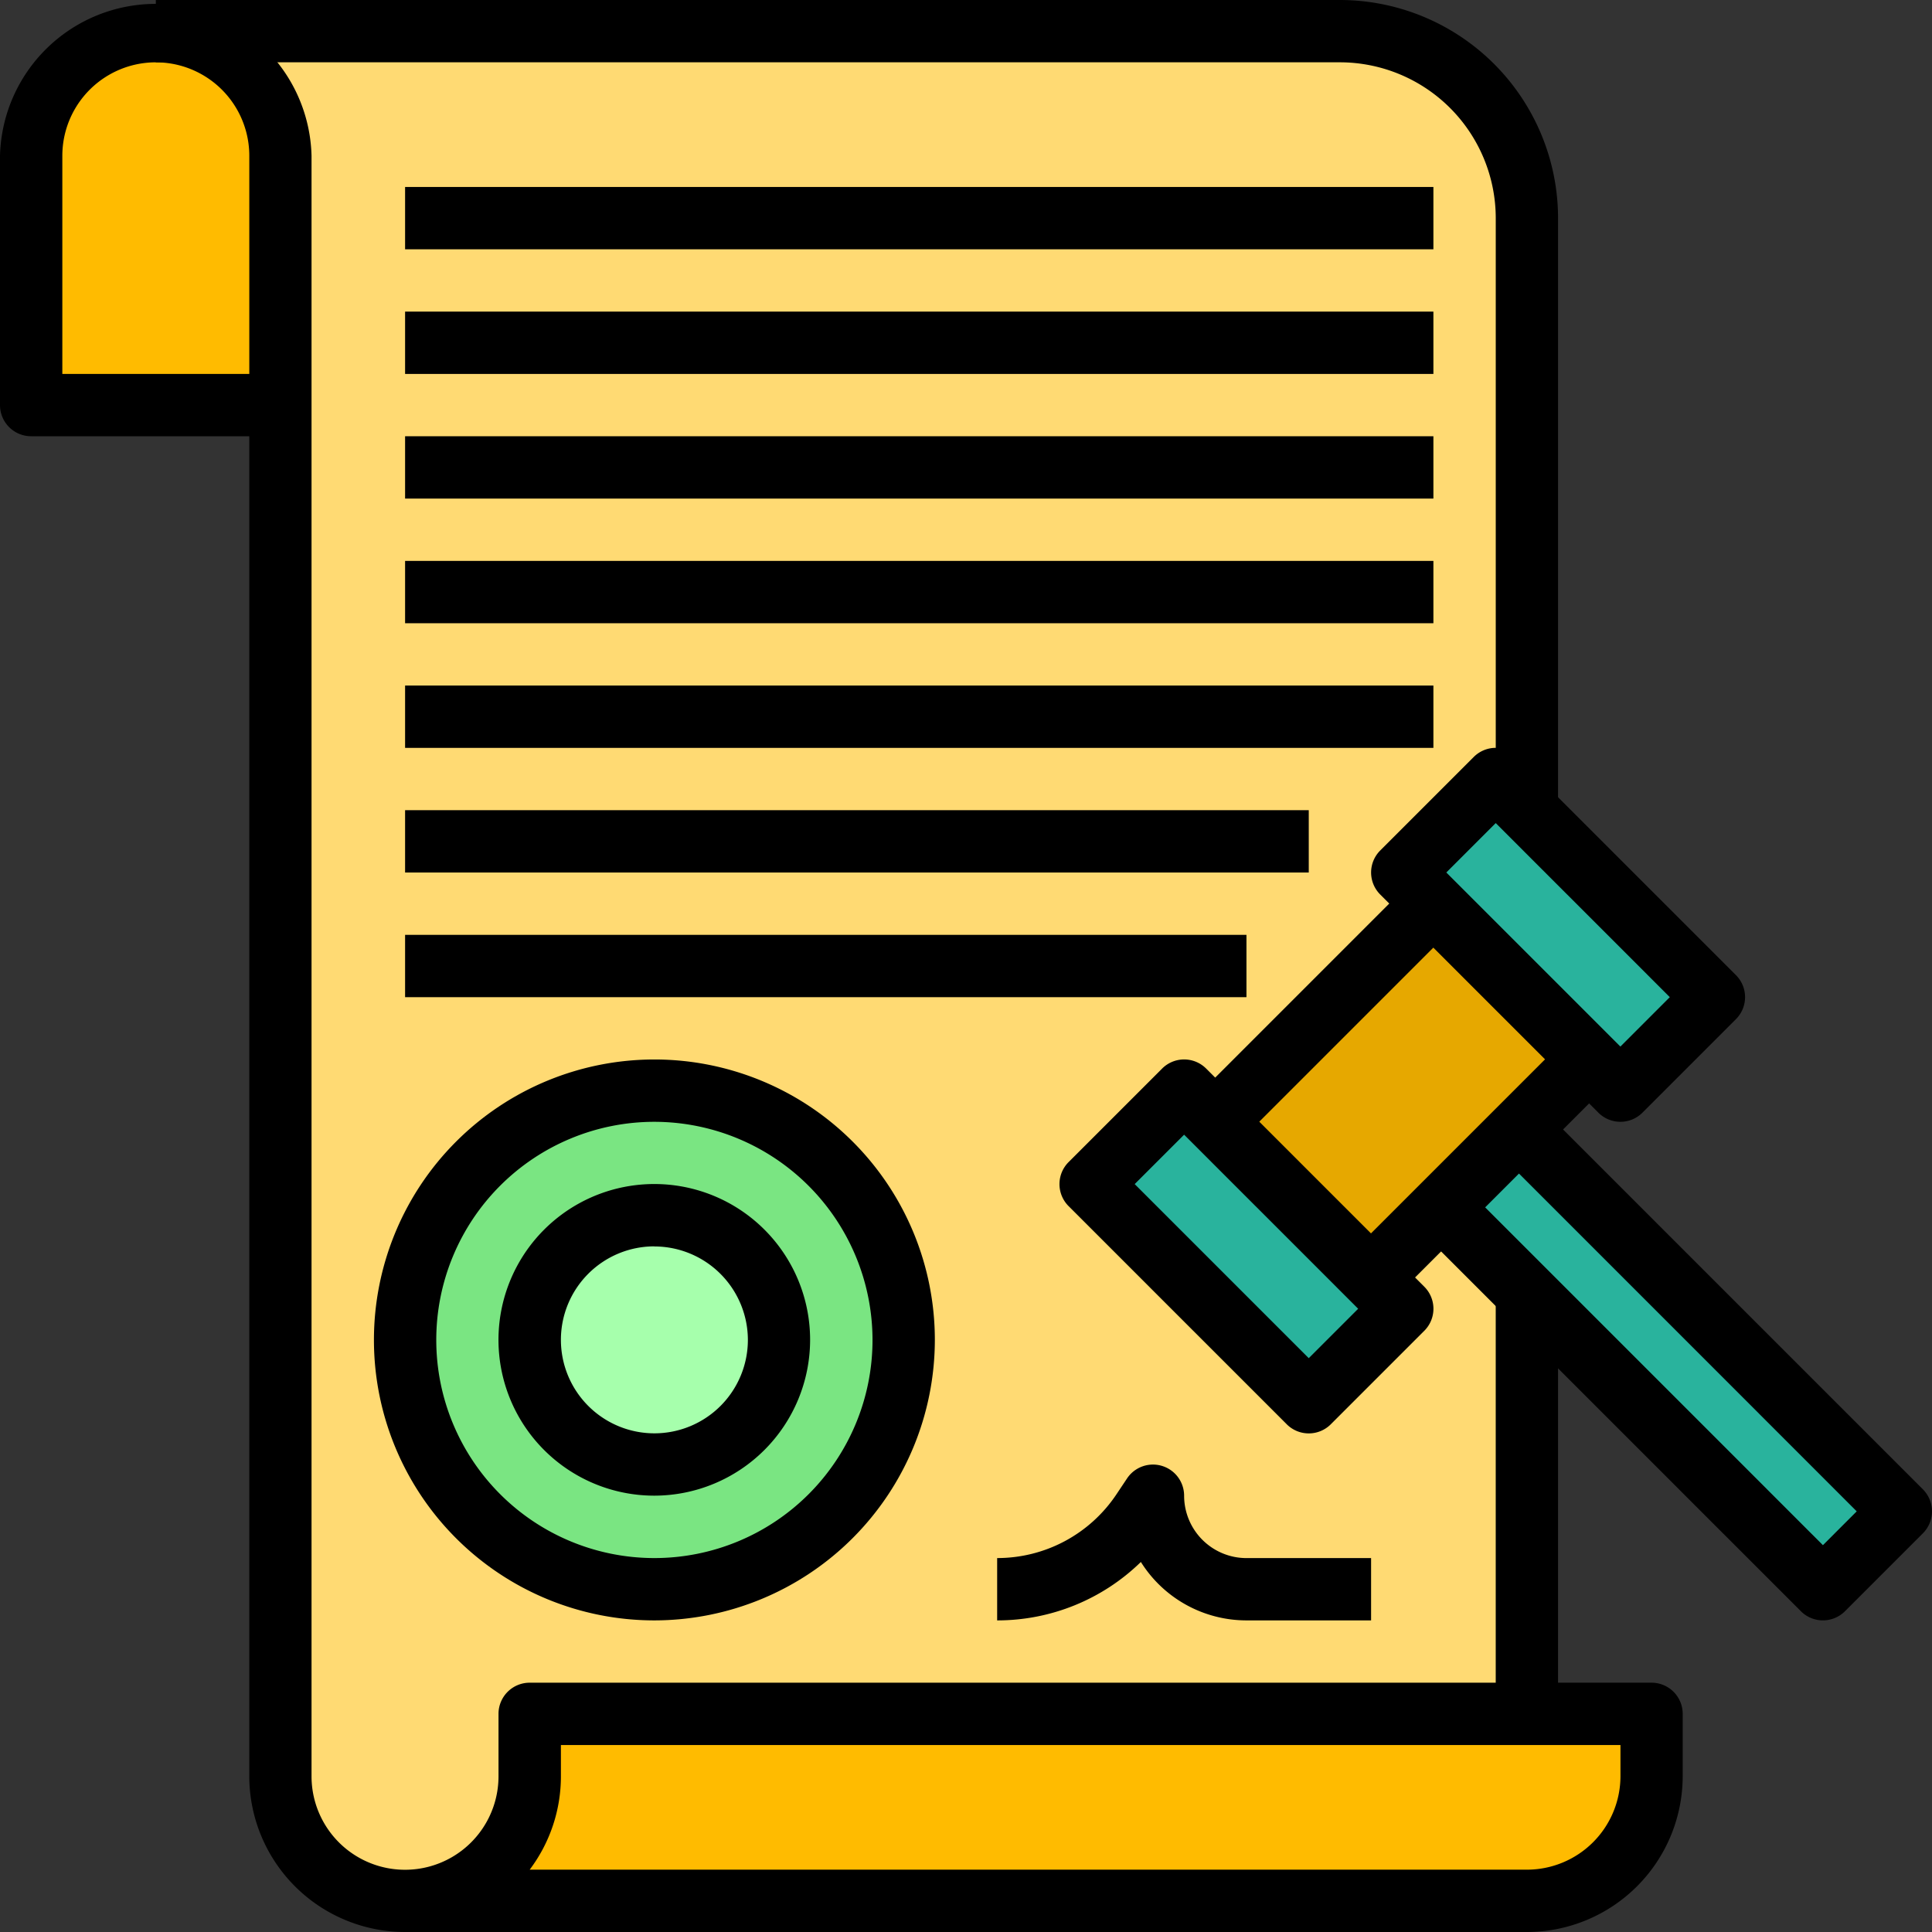<svg xmlns="http://www.w3.org/2000/svg" width="80" height="80" viewBox="0 0 80 80">
  <rect x="0" y="0" width="80" height="80" fill="#333333" stroke="none"/>
  <g id="subasta" transform="translate(-1 -1)">
    <g id="Grupo_86320" data-name="Grupo 86320" transform="translate(7.452 2.29)">
      <path id="Trazado_151459" data-name="Trazado 151459" d="M62.774,71.677H21.484v2.581a5.161,5.161,0,1,1-10.323,0V7.161A5.161,5.161,0,0,0,6,2H53.742a9.032,9.032,0,0,1,9.032,9.032Z" transform="translate(-6 -2)" fill="#ffda73"/>
    </g>
    <g id="Grupo_86321" data-name="Grupo 86321" transform="translate(7.452 2.29)">
      <path id="Trazado_151460" data-name="Trazado 151460" d="M11.161,7.161v52.8a28.573,28.573,0,0,0,18.064,6.55c17.1,0,30.968-15.6,30.968-34.839,0-12.548-5.9-23.544-14.747-29.677H6A5.161,5.161,0,0,1,11.161,7.161Z" transform="translate(-6 -2)" fill="#ffda73"/>
    </g>
    <g id="Grupo_86323" data-name="Grupo 86323" transform="translate(17.774 71.967)">
      <g id="Grupo_86322" data-name="Grupo 86322">
        <path id="Trazado_151461" data-name="Trazado 151461" d="M60.451,56H19.161v2.581A5.162,5.162,0,0,1,14,63.742H60.451a5.161,5.161,0,0,0,5.161-5.161V56Z" transform="translate(-14 -56)" fill="#fb0"/>
      </g>
    </g>
    <g id="Grupo_86324" data-name="Grupo 86324" transform="translate(2.29 2.29)">
      <path id="Trazado_151462" data-name="Trazado 151462" d="M12.323,17.484H2V7.161a5.161,5.161,0,1,1,10.323,0Z" transform="translate(-2 -2)" fill="#fb0"/>
    </g>
    <g id="Grupo_86325" data-name="Grupo 86325" transform="translate(17.774 46.161)">
      <circle id="Elipse_4605" data-name="Elipse 4605" cx="10.323" cy="10.323" r="10.323" fill="#7ae582"/>
    </g>
    <g id="Grupo_86326" data-name="Grupo 86326" transform="translate(22.935 51.322)">
      <circle id="Elipse_4606" data-name="Elipse 4606" cx="5.161" cy="5.161" r="5.161" fill="#a6ffac"/>
    </g>
    <g id="Grupo_86327" data-name="Grupo 86327" transform="translate(60.342 47.454)">
      <path id="Trazado_151463" data-name="Trazado 151463" d="M0,0H4.563V22.81H0Z" transform="translate(0 3.226) rotate(-45)" fill="#29b39d"/>
    </g>
    <g id="Grupo_86328" data-name="Grupo 86328" transform="translate(51.311 38.422)">
      <path id="Trazado_151464" data-name="Trazado 151464" d="M0,0H12.773V9.124H0Z" transform="translate(0 9.03) rotate(-45)" fill="#e6a800"/>
    </g>
    <g id="Grupo_86329" data-name="Grupo 86329" transform="translate(46.151 46.161)">
      <path id="Trazado_151465" data-name="Trazado 151465" d="M0,0H5.475V12.773H0Z" transform="translate(0 3.871) rotate(-45)" fill="#29b39d"/>
    </g>
    <g id="Grupo_86330" data-name="Grupo 86330" transform="translate(59.054 33.261)">
      <path id="Trazado_151466" data-name="Trazado 151466" d="M0,0H5.475V12.773H0Z" transform="translate(0 3.871) rotate(-45)" fill="#29b39d"/>
    </g>
    <g id="Grupo_86331" data-name="Grupo 86331" transform="translate(1 1)">
      <path id="Trazado_151467" data-name="Trazado 151467" d="M64.226,81H17.774a6.459,6.459,0,0,1-6.452-6.452V19.064H2.29A1.29,1.29,0,0,1,1,17.774V7.452a6.452,6.452,0,0,1,12.9,0v67.1a3.871,3.871,0,1,0,7.742,0V71.967a1.29,1.29,0,0,1,1.29-1.29H69.387a1.29,1.29,0,0,1,1.29,1.29v2.581A6.459,6.459,0,0,1,64.226,81ZM22.933,78.419H64.226A3.876,3.876,0,0,0,68.1,74.548v-1.29H24.226v1.29a6.417,6.417,0,0,1-1.293,3.871ZM3.581,16.484h7.742V7.452a3.871,3.871,0,0,0-7.742,0Z" transform="translate(-1 -1)"/>
    </g>
    <g id="Grupo_86332" data-name="Grupo 86332" transform="translate(62.935 54.548)">
      <path id="Trazado_151468" data-name="Trazado 151468" d="M49,42.5h2.581V59.919H49Z" transform="translate(-49 -42.5)"/>
    </g>
    <g id="Grupo_86333" data-name="Grupo 86333" transform="translate(7.452 1)">
      <path id="Trazado_151469" data-name="Trazado 151469" d="M64.064,34.548H61.484V10.032a6.459,6.459,0,0,0-6.452-6.452H6V1H55.032a9.043,9.043,0,0,1,9.032,9.032Z" transform="translate(-6 -1)"/>
    </g>
    <g id="Grupo_86334" data-name="Grupo 86334" transform="translate(44.87 44.87)">
      <path id="Trazado_151470" data-name="Trazado 151470" d="M45.323,50.484a1.287,1.287,0,0,1-.912-.378l-9.032-9.032a1.289,1.289,0,0,1,0-1.825l3.871-3.871a1.289,1.289,0,0,1,1.825,0l9.032,9.032a1.289,1.289,0,0,1,0,1.825l-3.871,3.871A1.287,1.287,0,0,1,45.323,50.484ZM38.115,40.161l7.208,7.208,2.046-2.046-7.208-7.208Z" transform="translate(-35 -35)"/>
    </g>
    <g id="Grupo_86335" data-name="Grupo 86335" transform="translate(57.774 31.967)">
      <path id="Trazado_151471" data-name="Trazado 151471" d="M55.323,40.484a1.287,1.287,0,0,1-.912-.378l-9.032-9.032a1.289,1.289,0,0,1,0-1.825l3.871-3.871a1.289,1.289,0,0,1,1.825,0l9.032,9.032a1.289,1.289,0,0,1,0,1.825l-3.871,3.871A1.287,1.287,0,0,1,55.323,40.484ZM48.115,30.161l7.208,7.208,2.046-2.046-7.208-7.208Z" transform="translate(-45 -25)"/>
    </g>
    <g id="Grupo_86336" data-name="Grupo 86336" transform="translate(50.4 37.51)">
      <path id="Trazado_151472" data-name="Trazado 151472" d="M0,0H12.773V2.581H0Z" transform="translate(0 9.03) rotate(-45)"/>
    </g>
    <g id="Grupo_86337" data-name="Grupo 86337" transform="translate(56.851 43.961)">
      <path id="Trazado_151473" data-name="Trazado 151473" d="M0,0H12.773V2.581H0Z" transform="translate(0 9.03) rotate(-45)"/>
    </g>
    <g id="Grupo_86338" data-name="Grupo 86338" transform="translate(59.442 46.539)">
      <path id="Trazado_151474" data-name="Trazado 151474" d="M63.334,57.85a1.287,1.287,0,0,1-.912-.378L46.293,41.343l1.825-1.825L63.334,54.736l1.4-1.4L49.519,38.118l1.825-1.825L67.472,52.422a1.289,1.289,0,0,1,0,1.825l-3.226,3.226A1.287,1.287,0,0,1,63.334,57.85Z" transform="translate(-46.293 -36.293)"/>
    </g>
    <g id="Grupo_86339" data-name="Grupo 86339" transform="translate(17.774 24.226)">
      <path id="Trazado_151475" data-name="Trazado 151475" d="M14,19H56.58v2.581H14Z" transform="translate(-14 -19)"/>
    </g>
    <g id="Grupo_86340" data-name="Grupo 86340" transform="translate(17.774 34.548)">
      <path id="Trazado_151476" data-name="Trazado 151476" d="M14,27H51.419v2.581H14Z" transform="translate(-14 -27)"/>
    </g>
    <g id="Grupo_86341" data-name="Grupo 86341" transform="translate(17.774 29.387)">
      <path id="Trazado_151477" data-name="Trazado 151477" d="M14,23H56.58v2.581H14Z" transform="translate(-14 -23)"/>
    </g>
    <g id="Grupo_86342" data-name="Grupo 86342" transform="translate(17.774 13.903)">
      <path id="Trazado_151478" data-name="Trazado 151478" d="M14,11H56.58v2.581H14Z" transform="translate(-14 -11)"/>
    </g>
    <g id="Grupo_86343" data-name="Grupo 86343" transform="translate(17.774 8.742)">
      <path id="Trazado_151479" data-name="Trazado 151479" d="M14,7H56.58V9.581H14Z" transform="translate(-14 -7)"/>
    </g>
    <g id="Grupo_86344" data-name="Grupo 86344" transform="translate(17.774 19.064)">
      <path id="Trazado_151480" data-name="Trazado 151480" d="M14,15H56.58v2.581H14Z" transform="translate(-14 -15)"/>
    </g>
    <g id="Grupo_86345" data-name="Grupo 86345" transform="translate(17.774 39.71)">
      <path id="Trazado_151481" data-name="Trazado 151481" d="M14,31H48.839v2.581H14Z" transform="translate(-14 -31)"/>
    </g>
    <g id="Grupo_86346" data-name="Grupo 86346" transform="translate(16.484 44.871)">
      <path id="Trazado_151482" data-name="Trazado 151482" d="M24.613,58.226A11.613,11.613,0,1,1,36.226,46.613,11.626,11.626,0,0,1,24.613,58.226Zm0-20.645a9.032,9.032,0,1,0,9.032,9.032A9.043,9.043,0,0,0,24.613,37.581Z" transform="translate(-13 -35)"/>
    </g>
    <g id="Grupo_86347" data-name="Grupo 86347" transform="translate(21.645 50.032)">
      <path id="Trazado_151483" data-name="Trazado 151483" d="M23.452,51.9A6.452,6.452,0,1,1,29.9,45.452,6.459,6.459,0,0,1,23.452,51.9Zm0-10.323a3.871,3.871,0,1,0,3.871,3.871A3.876,3.876,0,0,0,23.452,41.581Z" transform="translate(-17 -39)"/>
    </g>
    <g id="Grupo_86348" data-name="Grupo 86348" transform="translate(42.29 61.644)">
      <path id="Trazado_151484" data-name="Trazado 151484" d="M48.484,54.452H43.323a5.163,5.163,0,0,1-4.372-2.419A8.509,8.509,0,0,1,33,54.452V51.871a5.932,5.932,0,0,0,4.944-2.646l.434-.65a1.29,1.29,0,0,1,2.364.716,2.583,2.583,0,0,0,2.581,2.581h5.161Z" transform="translate(-33 -47.999)"/>
    </g>
  </g>
</svg>
